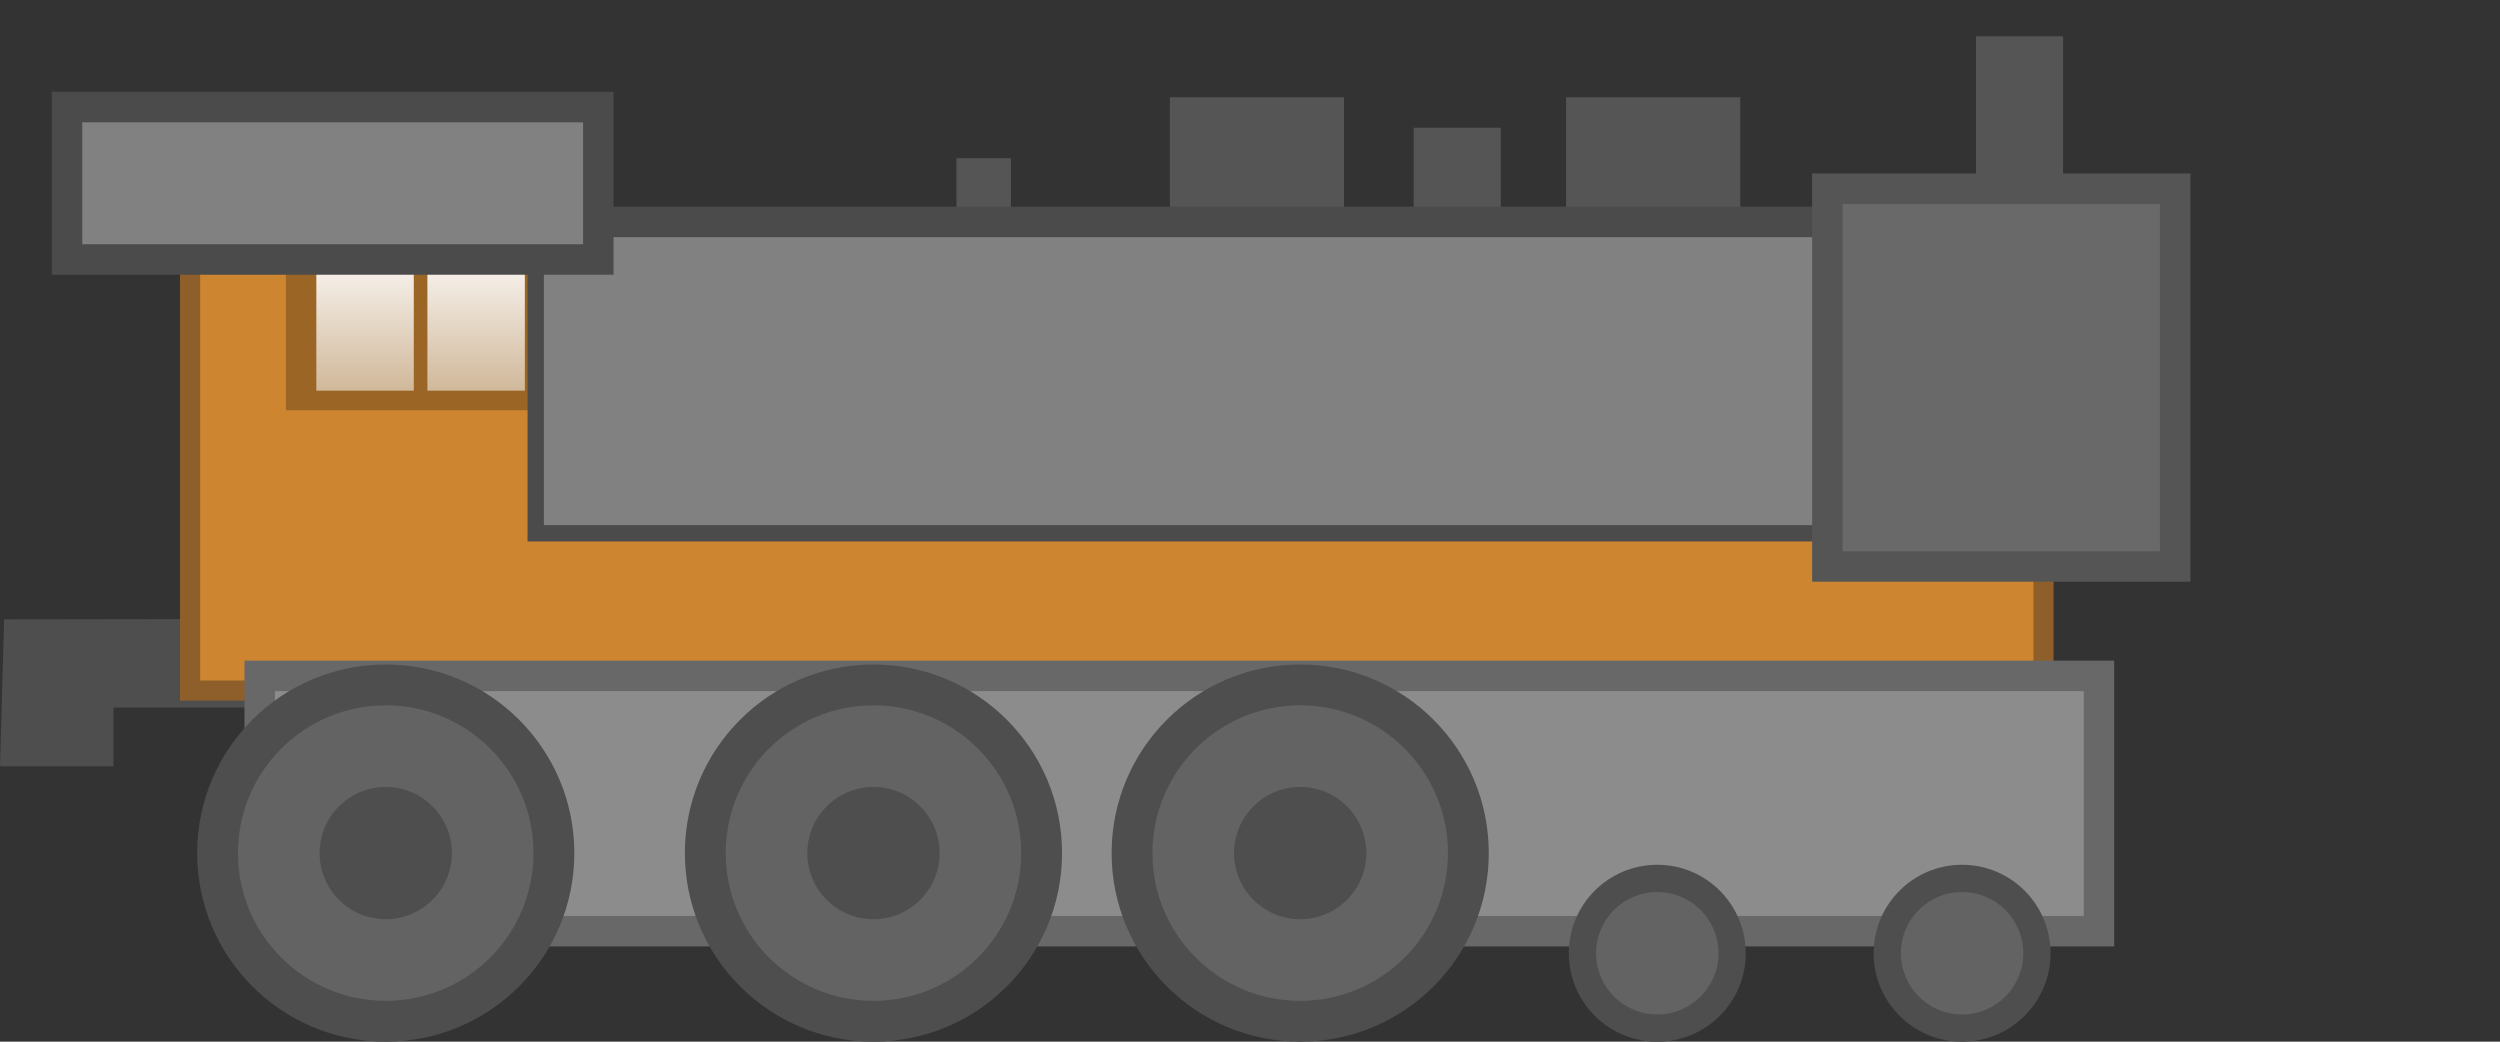 <?xml version="1.0" encoding="UTF-8" standalone="no"?>
<!-- Created with Inkscape (http://www.inkscape.org/) -->

<svg
   xmlns:dc="http://purl.org/dc/elements/1.1/"
   xmlns:cc="http://creativecommons.org/ns#"
   xmlns:rdf="http://www.w3.org/1999/02/22-rdf-syntax-ns#"
   xmlns:svg="http://www.w3.org/2000/svg"
   xmlns="http://www.w3.org/2000/svg"
   xmlns:xlink="http://www.w3.org/1999/xlink"
   xmlns:sodipodi="http://sodipodi.sourceforge.net/DTD/sodipodi-0.dtd"
   xmlns:inkscape="http://www.inkscape.org/namespaces/inkscape"
   width="240"
   height="100"
   viewBox="0 0 63.5 26.458"
   version="1.1"
   id="svg8"
   inkscape:version="0.92.1 r15371"
   sodipodi:docname="loco5.svg">
  <rect x="0" y="0" width="63.5" height="26.458" fill="#333333" stroke="none"/>
  <sodipodi:namedview
     id="base"
     pagecolor="#ffffff"
     bordercolor="#666666"
     borderopacity="1.0"
     inkscape:pageopacity="0.0"
     inkscape:pageshadow="2"
     inkscape:zoom="1.4"
     inkscape:cx="-190"
     inkscape:cy="-51.428571"
     inkscape:document-units="mm"
     inkscape:current-layer="layer2"
     showgrid="false"
     units="px"
     inkscape:window-width="1884"
     inkscape:window-height="1051"
     inkscape:window-x="0"
     inkscape:window-y="0"
     inkscape:window-maximized="1" />
  <defs
     id="defs2">
    <linearGradient
       gradientTransform="matrix(1.463,0,0,1.463,-27.179,-12.254)"
       gradientUnits="userSpaceOnUse"
       y2="15.639"
       x2="26.6"
       y1="12.568"
       x1="26.6"
       id="linearGradient1132-2"
       xlink:href="#linearGradient1130"
       inkscape:collect="always" />
    <linearGradient
       id="linearGradient1130"
       inkscape:collect="always">
      <stop
         id="stop1126"
         offset="0"
         style="stop-color:#f3d5b2;stop-opacity:1;" />
      <stop
         id="stop1128"
         offset="1"
         style="stop-color:#f3d5b2;stop-opacity:0.459" />
    </linearGradient>
    <linearGradient
       gradientTransform="matrix(1.463,0,0,1.463,-29.999,-12.254)"
       gradientUnits="userSpaceOnUse"
       y2="15.639"
       x2="26.6"
       y1="12.568"
       x1="26.6"
       id="linearGradient1132"
       xlink:href="#linearGradient1130"
       inkscape:collect="always" />
    <linearGradient
       gradientTransform="matrix(1.463,0,0,1.463,-29.999,-12.254)"
       gradientUnits="userSpaceOnUse"
       y2="15.639"
       x2="26.6"
       y1="12.568"
       x1="26.6"
       id="linearGradient1132-846"
       xlink:href="#linearGradient1130-119"
       inkscape:collect="always" />
    <linearGradient
       id="linearGradient1130-119"
       inkscape:collect="always">
      <stop
         id="stop2105"
         offset="0"
         style="stop-color:#fefdfd;stop-opacity:1;;opacity:1" />
      <stop
         id="stop2107"
         offset="1"
         style="stop-color:#fefdfd;stop-opacity:0.459;opacity:1" />
    </linearGradient>
    <linearGradient
       gradientTransform="matrix(1.463,0,0,1.463,-27.179,-12.254)"
       gradientUnits="userSpaceOnUse"
       y2="15.639"
       x2="26.6"
       y1="12.568"
       x1="26.6"
       id="linearGradient1132-2-711"
       xlink:href="#linearGradient1130-119"
       inkscape:collect="always" />
  </defs>
  <g
     inkscape:label="Calque 2"
     id="layer2"
     inkscape:groupmode="layer">
    <path
       sodipodi:nodetypes="ccccccc"
       inkscape:connector-curvature="0"
       id="rect857"
       d="M 0.105,15.732 0,19.464 h 2.882 v -1.492 h 4.53 v -2.24 c -2.48,-0.014 -4.839,0 -7.307,0 z"
       style="opacity:1;vector-effect:none;fill:#4e4e4e;fill-opacity:1;stroke:none;stroke-width:0.78;stroke-linecap:butt;stroke-linejoin:miter;stroke-miterlimit:4;stroke-dasharray:none;stroke-dashoffset:0;stroke-opacity:1" />
    <rect
       y="2.471"
       x="29.714"
       height="4.77"
       width="4.424"
       id="rect1214"
       style="opacity:1;vector-effect:none;fill:#555555;fill-opacity:1;stroke:none;stroke-width:0.511;stroke-linecap:butt;stroke-linejoin:miter;stroke-miterlimit:4;stroke-dasharray:none;stroke-dashoffset:0;stroke-opacity:1" />
    <rect
       y="2.471"
       x="39.779"
       height="4.77"
       width="4.424"
       id="rect1214-2"
       style="opacity:1;vector-effect:none;fill:#555555;fill-opacity:1;stroke:none;stroke-width:0.511;stroke-linecap:butt;stroke-linejoin:miter;stroke-miterlimit:4;stroke-dasharray:none;stroke-dashoffset:0;stroke-opacity:1" />
    <rect
       y="3.245"
       x="35.908"
       height="4.77"
       width="2.212"
       id="rect1214-2-2"
       style="opacity:1;vector-effect:none;fill:#555555;fill-opacity:1;stroke:none;stroke-width:0.361;stroke-linecap:butt;stroke-linejoin:miter;stroke-miterlimit:4;stroke-dasharray:none;stroke-dashoffset:0;stroke-opacity:1" />
    <rect
       ry="0"
       y="5.581"
       x="4.828"
       height="11.959"
       width="47.077"
       id="rect1112"
       style="opacity:1;vector-effect:none;fill:#cd8530;fill-opacity:1;stroke:#8e5f2a;stroke-width:0.511;stroke-linecap:butt;stroke-linejoin:miter;stroke-miterlimit:4;stroke-dasharray:none;stroke-dashoffset:0;stroke-opacity:1" />
    <rect
       y="4.019"
       x="24.294"
       height="4.77"
       width="1.383"
       id="rect1214-2-2-8"
       style="opacity:1;vector-effect:none;fill:#555555;fill-opacity:1;stroke:none;stroke-width:0.285;stroke-linecap:butt;stroke-linejoin:miter;stroke-miterlimit:4;stroke-dasharray:none;stroke-dashoffset:0;stroke-opacity:1" />
    <rect
       y="16.78"
       x="6.21"
       height="7.259"
       width="47.491"
       id="rect1194"
       style="opacity:1;vector-effect:none;fill:#686868;fill-opacity:1;stroke:none;stroke-width:0.511;stroke-linecap:butt;stroke-linejoin:miter;stroke-miterlimit:4;stroke-dasharray:none;stroke-dashoffset:0;stroke-opacity:1" />
    <path
       sodipodi:nodetypes="ccccc"
       inkscape:connector-curvature="0"
       id="rect1194-9"
       d="M 6.984,17.555 H 52.927 v 5.71 H 6.984 Z"
       style="opacity:1;vector-effect:none;fill:#8c8c8c;fill-opacity:1;stroke:none;stroke-width:0.511;stroke-linecap:butt;stroke-linejoin:miter;stroke-miterlimit:4;stroke-dasharray:none;stroke-dashoffset:0;stroke-opacity:1" />
    <rect
       y="5.789"
       x="7.261"
       height="4.632"
       width="6.636"
       id="rect1114"
       style="opacity:1;vector-effect:none;fill:#9b6625;fill-opacity:1;stroke:none;stroke-width:0.511;stroke-linecap:butt;stroke-linejoin:miter;stroke-miterlimit:4;stroke-dasharray:none;stroke-dashoffset:0;stroke-opacity:1" />
    <circle
       r="4.79"
       cy="21.668"
       cx="9.798"
       id="path996"
       style="opacity:1;vector-effect:none;fill:#4e4e4e;fill-opacity:1;stroke:none;stroke-width:0.511;stroke-linecap:butt;stroke-linejoin:miter;stroke-miterlimit:4;stroke-dasharray:none;stroke-dashoffset:0;stroke-opacity:1" />
    <circle
       r="3.753"
       cy="21.668"
       cx="9.798"
       id="path996-0"
       style="opacity:1;vector-effect:none;fill:#636363;fill-opacity:1;stroke:none;stroke-width:0.4;stroke-linecap:butt;stroke-linejoin:miter;stroke-miterlimit:4;stroke-dasharray:none;stroke-dashoffset:0;stroke-opacity:1" />
    <circle
       r="1.68"
       cy="21.668"
       cx="9.798"
       id="path996-0-9"
       style="opacity:1;vector-effect:none;fill:#4e4e4e;fill-opacity:1;stroke:none;stroke-width:0.179;stroke-linecap:butt;stroke-linejoin:miter;stroke-miterlimit:4;stroke-dasharray:none;stroke-dashoffset:0;stroke-opacity:1" />
    <circle
       r="4.79"
       cy="21.668"
       cx="22.186"
       id="path996-3"
       style="opacity:1;vector-effect:none;fill:#4e4e4e;fill-opacity:1;stroke:none;stroke-width:0.511;stroke-linecap:butt;stroke-linejoin:miter;stroke-miterlimit:4;stroke-dasharray:none;stroke-dashoffset:0;stroke-opacity:1" />
    <circle
       r="3.753"
       cy="21.668"
       cx="22.186"
       id="path996-0-6"
       style="opacity:1;vector-effect:none;fill:#636363;fill-opacity:1;stroke:none;stroke-width:0.4;stroke-linecap:butt;stroke-linejoin:miter;stroke-miterlimit:4;stroke-dasharray:none;stroke-dashoffset:0;stroke-opacity:1" />
    <circle
       r="1.68"
       cy="21.668"
       cx="22.186"
       id="path996-0-9-0"
       style="opacity:1;vector-effect:none;fill:#4e4e4e;fill-opacity:1;stroke:none;stroke-width:0.179;stroke-linecap:butt;stroke-linejoin:miter;stroke-miterlimit:4;stroke-dasharray:none;stroke-dashoffset:0;stroke-opacity:1" />
    <circle
       r="4.79"
       cy="21.668"
       cx="33.025"
       id="path996-3-6"
       style="opacity:1;vector-effect:none;fill:#4e4e4e;fill-opacity:1;stroke:none;stroke-width:0.511;stroke-linecap:butt;stroke-linejoin:miter;stroke-miterlimit:4;stroke-dasharray:none;stroke-dashoffset:0;stroke-opacity:1" />
    <circle
       r="3.753"
       cy="21.668"
       cx="33.025"
       id="path996-0-6-2"
       style="opacity:1;vector-effect:none;fill:#636363;fill-opacity:1;stroke:none;stroke-width:0.4;stroke-linecap:butt;stroke-linejoin:miter;stroke-miterlimit:4;stroke-dasharray:none;stroke-dashoffset:0;stroke-opacity:1" />
    <circle
       r="1.68"
       cy="21.668"
       cx="33.025"
       id="path996-0-9-0-6"
       style="opacity:1;vector-effect:none;fill:#4e4e4e;fill-opacity:1;stroke:none;stroke-width:0.179;stroke-linecap:butt;stroke-linejoin:miter;stroke-miterlimit:4;stroke-dasharray:none;stroke-dashoffset:0;stroke-opacity:1" />
    <circle
       r="2.247"
       cy="24.212"
       cx="42.095"
       id="path862-7-3-1"
       style="opacity:1;vector-effect:none;fill:#4e4e4e;fill-opacity:1;stroke:none;stroke-width:0.511;stroke-linecap:butt;stroke-linejoin:miter;stroke-miterlimit:4;stroke-dasharray:none;stroke-dashoffset:0;stroke-opacity:1" />
    <circle
       r="1.555"
       cy="24.212"
       cx="42.095"
       id="path862-7-3-2-8"
       style="opacity:1;vector-effect:none;fill:#636363;fill-opacity:1;stroke:none;stroke-width:0.354;stroke-linecap:butt;stroke-linejoin:miter;stroke-miterlimit:4;stroke-dasharray:none;stroke-dashoffset:0;stroke-opacity:1" />
    <circle
       r="2.247"
       cy="24.212"
       cx="49.837"
       id="path862-7-3-1-7"
       style="opacity:1;vector-effect:none;fill:#4e4e4e;fill-opacity:1;stroke:none;stroke-width:0.511;stroke-linecap:butt;stroke-linejoin:miter;stroke-miterlimit:4;stroke-dasharray:none;stroke-dashoffset:0;stroke-opacity:1" />
    <circle
       r="1.555"
       cy="24.212"
       cx="49.837"
       id="path862-7-3-2-8-9"
       style="opacity:1;vector-effect:none;fill:#636363;fill-opacity:1;stroke:none;stroke-width:0.354;stroke-linecap:butt;stroke-linejoin:miter;stroke-miterlimit:4;stroke-dasharray:none;stroke-dashoffset:0;stroke-opacity:1" />
    <path
       sodipodi:nodetypes="ccccc"
       inkscape:connector-curvature="0"
       id="rect1116"
       d="M 8.035,6.342 H 10.51 V 9.923 H 8.035 Z"
       style="opacity:1;vector-effect:none;fill:url(#linearGradient1132-846);fill-opacity:1;stroke:none;stroke-width:0.511;stroke-linecap:butt;stroke-linejoin:miter;stroke-miterlimit:4;stroke-dasharray:none;stroke-dashoffset:0;stroke-opacity:1" />
    <path
       sodipodi:nodetypes="ccccc"
       inkscape:connector-curvature="0"
       id="rect1116-3"
       d="m 10.856,6.342 h 2.475 v 3.581 h -2.475 z"
       style="opacity:1;vector-effect:none;fill:url(#linearGradient1132-2-711);fill-opacity:1;stroke:none;stroke-width:0.511;stroke-linecap:butt;stroke-linejoin:miter;stroke-miterlimit:4;stroke-dasharray:none;stroke-dashoffset:0;stroke-opacity:1" />
    <rect
       y="5.25"
       x="13.4"
       height="8.503"
       width="39.058"
       id="rect1159"
       style="opacity:1;vector-effect:none;fill:#4b4b4b;fill-opacity:1;stroke:none;stroke-width:0.507;stroke-linecap:butt;stroke-linejoin:miter;stroke-miterlimit:4;stroke-dasharray:none;stroke-dashoffset:0;stroke-opacity:1" />
    <path
       sodipodi:nodetypes="ccccc"
       inkscape:connector-curvature="0"
       id="rect1159-7"
       d="M 13.814,6.024 H 51.683 V 13.338 H 13.814 Z"
       style="opacity:1;vector-effect:none;fill:#818181;fill-opacity:1;stroke:none;stroke-width:0.507;stroke-linecap:butt;stroke-linejoin:miter;stroke-miterlimit:4;stroke-dasharray:none;stroke-dashoffset:0;stroke-opacity:1" />
    <rect
       y="4.406"
       x="46.028"
       height="10.369"
       width="9.609"
       id="rect1212"
       style="opacity:1;vector-effect:none;fill:#555555;fill-opacity:1;stroke:none;stroke-width:0.511;stroke-linecap:butt;stroke-linejoin:miter;stroke-miterlimit:4;stroke-dasharray:none;stroke-dashoffset:0;stroke-opacity:1" />
    <path
       sodipodi:nodetypes="ccccc"
       inkscape:connector-curvature="0"
       id="rect1110-5"
       d="M 1.316,2.332 H 15.584 V 6.978 H 1.316 Z"
       style="opacity:1;vector-effect:none;fill:#4b4b4b;fill-opacity:1;stroke:none;stroke-width:0.511;stroke-linecap:butt;stroke-linejoin:miter;stroke-miterlimit:4;stroke-dasharray:none;stroke-dashoffset:0;stroke-opacity:1" />
    <path
       sodipodi:nodetypes="ccccc"
       inkscape:connector-curvature="0"
       id="rect1110"
       d="M 2.09,3.107 H 14.81 V 6.204 H 2.09 Z"
       style="opacity:1;vector-effect:none;fill:#818181;fill-opacity:1;stroke:none;stroke-width:0.511;stroke-linecap:butt;stroke-linejoin:miter;stroke-miterlimit:4;stroke-dasharray:none;stroke-dashoffset:0;stroke-opacity:1" />
    <rect
       y="0.922"
       x="50.19"
       height="4.77"
       width="2.212"
       id="rect1214-2-2-9"
       style="opacity:1;vector-effect:none;fill:#555555;fill-opacity:1;stroke:none;stroke-width:0.361;stroke-linecap:butt;stroke-linejoin:miter;stroke-miterlimit:4;stroke-dasharray:none;stroke-dashoffset:0;stroke-opacity:1" />
    <path
       sodipodi:nodetypes="ccccc"
       inkscape:connector-curvature="0"
       id="rect1212-6"
       d="m 46.802,5.181 h 8.06 v 8.821 h -8.06 z"
       style="opacity:1;vector-effect:none;fill:#696969;fill-opacity:1;stroke:none;stroke-width:0.511;stroke-linecap:butt;stroke-linejoin:miter;stroke-miterlimit:4;stroke-dasharray:none;stroke-dashoffset:0;stroke-opacity:1" />
  </g>
</svg>
